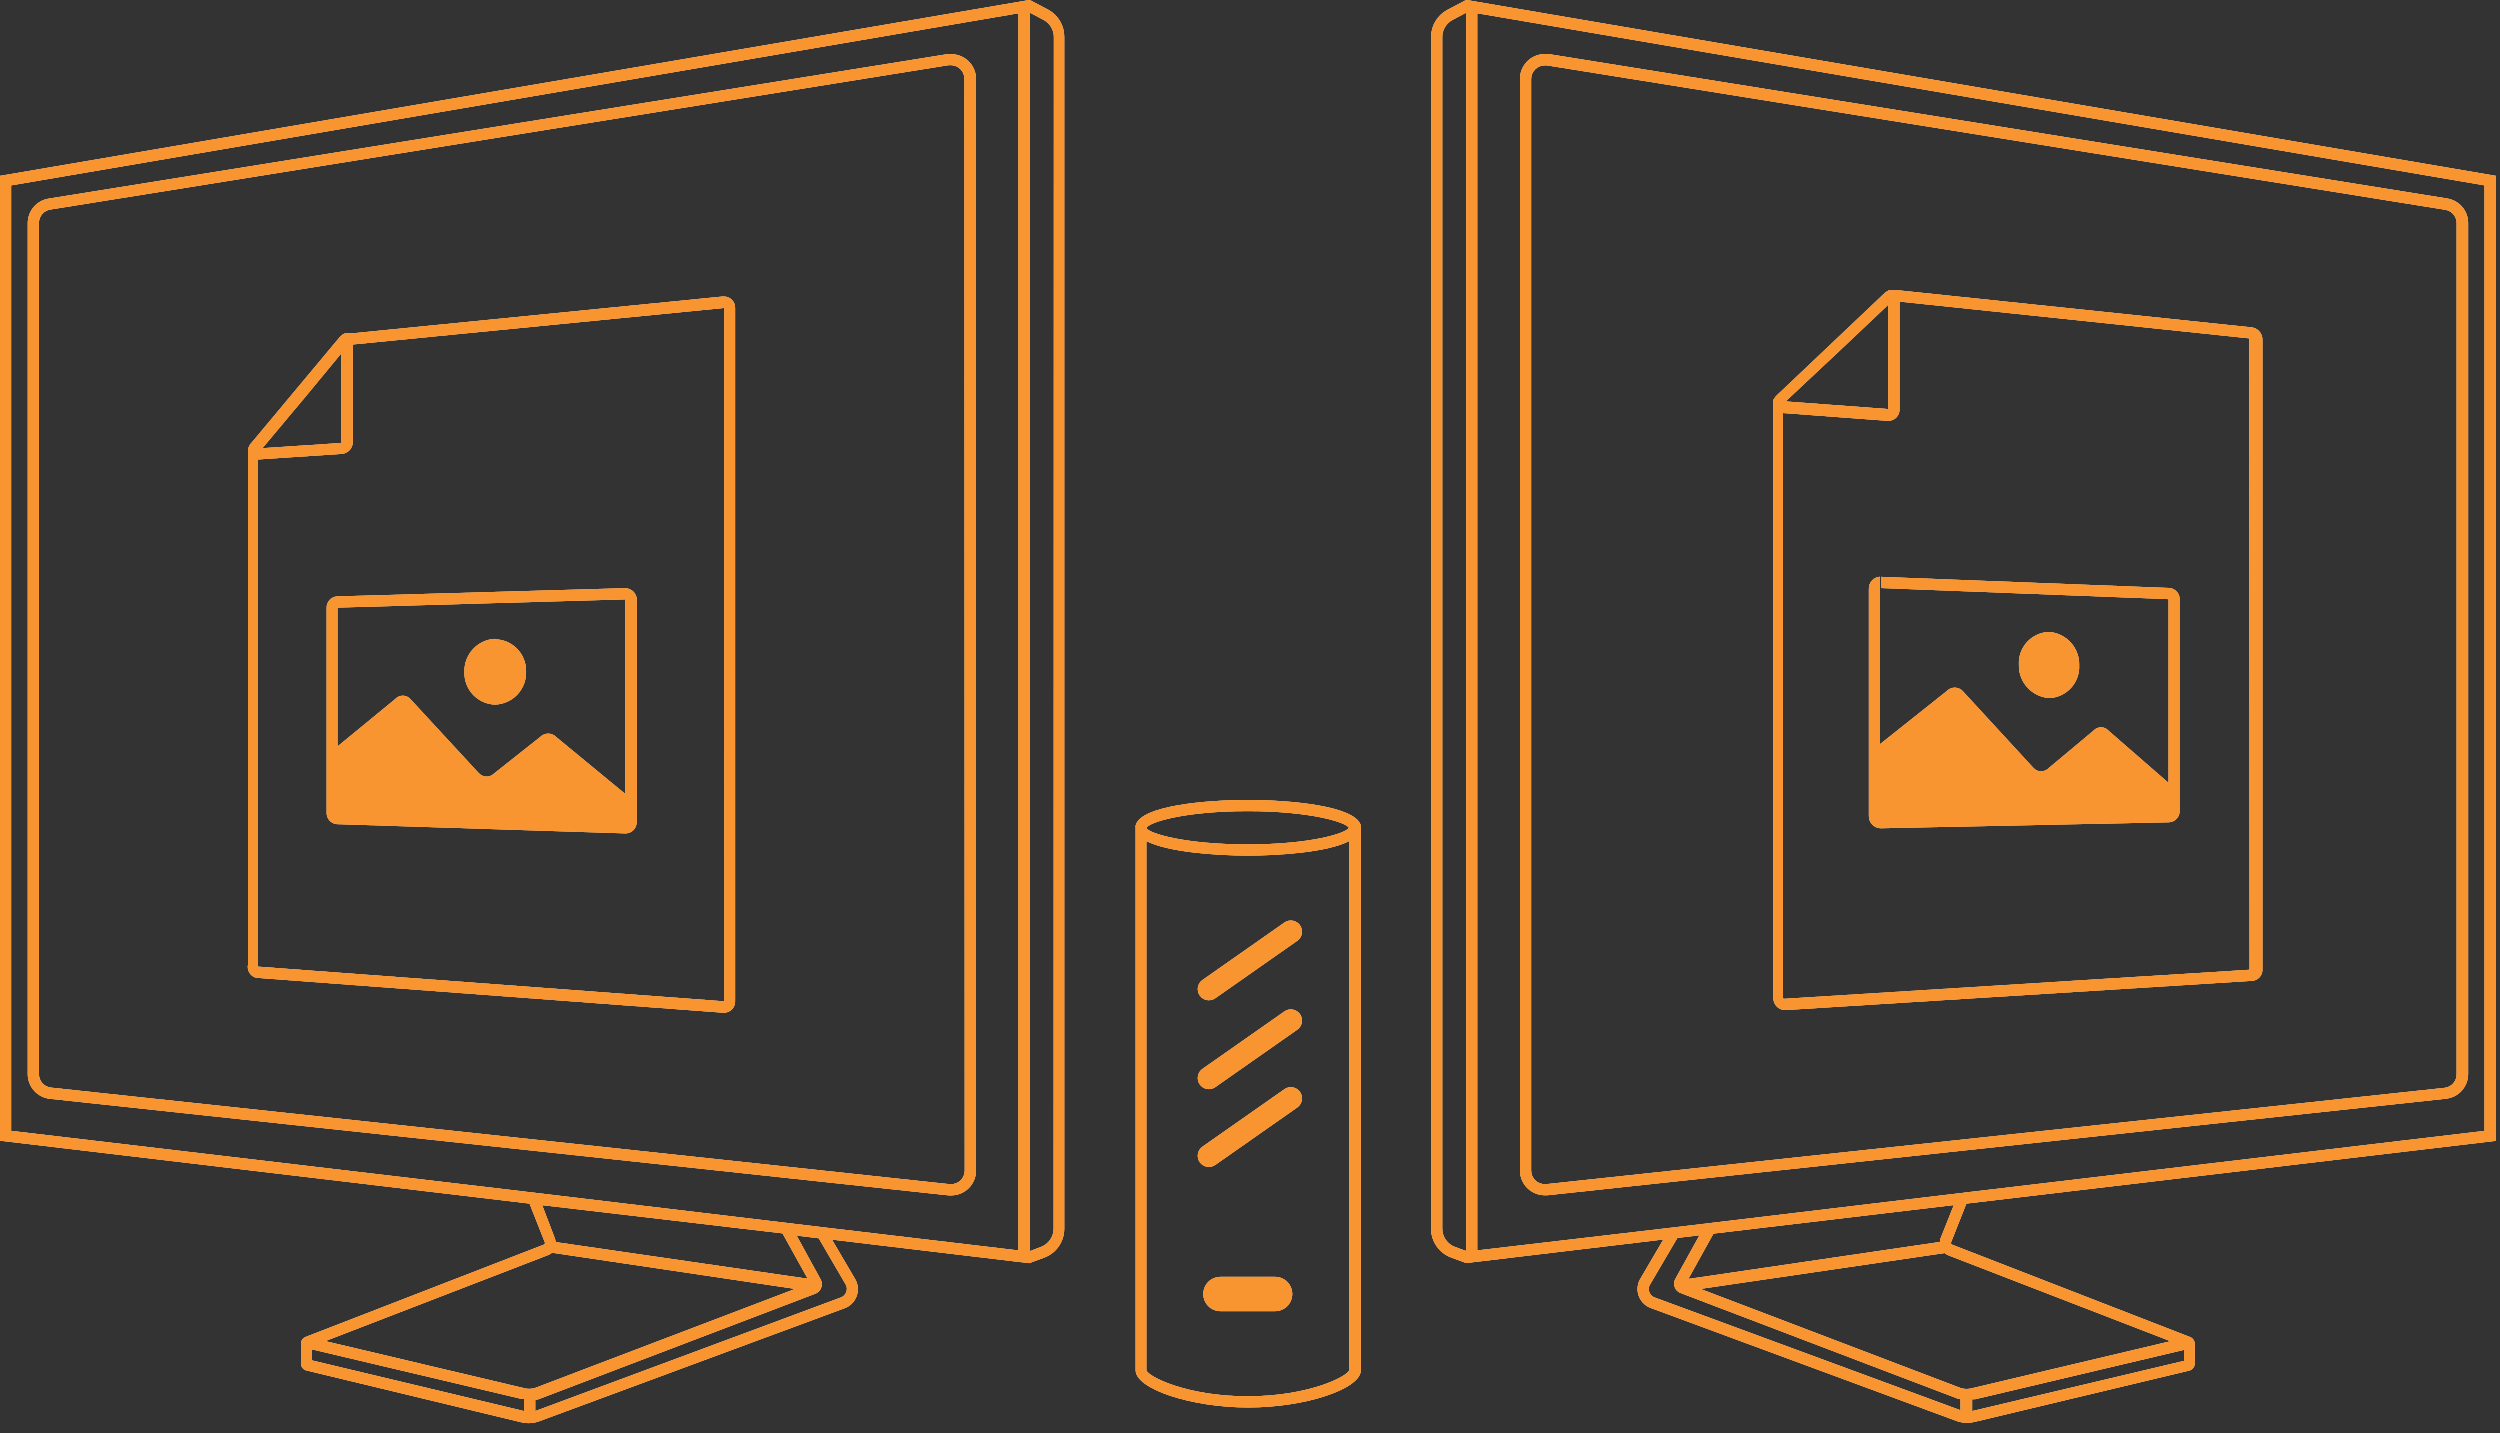 <svg width="225" height="129" viewBox="0 0 225 129" version="1.1" xmlns="http://www.w3.org/2000/svg" xmlns:xlink="http://www.w3.org/1999/xlink">
<rect x="0" y="0" width="225" height="129" fill="#333333" stroke="none"/>
<title>Layer 2</title>
<desc>Created using Figma</desc>
<g id="Canvas" transform="translate(-34351 4606)">
<g id="Layer 2">
<g id="Layer 1">
<g id="Vector">
<use xlink:href="#path0_fill" transform="translate(34353.5 -4601.12)" fill="#FFFFFF"/>
<use xlink:href="#path0_fill" transform="translate(34353.5 -4601.12)" fill="#F99531"/>
<use xlink:href="#path0_fill" transform="translate(34353.5 -4601.12)" fill="#F99531"/>
</g>
<g id="Vector">
<use xlink:href="#path1_fill" transform="translate(34351 -4606)" fill="#FFFFFF"/>
<use xlink:href="#path1_fill" transform="translate(34351 -4606)" fill="#F99531"/>
<use xlink:href="#path1_fill" transform="translate(34351 -4606)" fill="#F99531"/>
</g>
<g id="Vector">
<use xlink:href="#path2_fill" transform="translate(34373.3 -4579.31)" fill="#FFFFFF"/>
<use xlink:href="#path2_fill" transform="translate(34373.3 -4579.31)" fill="#F99531"/>
<use xlink:href="#path2_fill" transform="translate(34373.3 -4579.31)" fill="#F99531"/>
</g>
<g id="Vector">
<use xlink:href="#path3_fill" transform="translate(34380.4 -4553.06)" fill="#FFFFFF"/>
<use xlink:href="#path3_fill" transform="translate(34380.4 -4553.06)" fill="#F99531"/>
<use xlink:href="#path3_fill" transform="translate(34380.4 -4553.06)" fill="#F99531"/>
</g>
<g id="Vector">
<use xlink:href="#path4_fill" transform="translate(34392.8 -4548.5)" fill="#FFFFFF"/>
<use xlink:href="#path4_fill" transform="translate(34392.8 -4548.5)" fill="#F99531"/>
<use xlink:href="#path4_fill" transform="translate(34392.8 -4548.5)" fill="#F99531"/>
</g>
<g id="Vector">
<use xlink:href="#path5_fill" transform="translate(34487.8 -4601.13)" fill="#FFFFFF"/>
<use xlink:href="#path5_fill" transform="translate(34487.8 -4601.13)" fill="#F99531"/>
<use xlink:href="#path5_fill" transform="translate(34487.8 -4601.13)" fill="#F99531"/>
</g>
<g id="Vector">
<use xlink:href="#path6_fill" transform="translate(34479.8 -4606)" fill="#FFFFFF"/>
<use xlink:href="#path6_fill" transform="translate(34479.8 -4606)" fill="#F99531"/>
<use xlink:href="#path6_fill" transform="translate(34479.8 -4606)" fill="#F99531"/>
</g>
<g id="Vector">
<use xlink:href="#path7_fill" transform="translate(34510.6 -4579.86)" fill="#FFFFFF"/>
<use xlink:href="#path7_fill" transform="translate(34510.6 -4579.86)" fill="#F99531"/>
<use xlink:href="#path7_fill" transform="translate(34510.6 -4579.86)" fill="#F99531"/>
</g>
<g id="Vector">
<use xlink:href="#path8_fill" transform="translate(34519.2 -4554.09)" fill="#FFFFFF"/>
<use xlink:href="#path8_fill" transform="translate(34519.2 -4554.09)" fill="#F99531"/>
<use xlink:href="#path8_fill" transform="translate(34519.2 -4554.09)" fill="#F99531"/>
</g>
<g id="Vector">
<use xlink:href="#path9_fill" transform="translate(34532.7 -4549.12)" fill="#FFFFFF"/>
<use xlink:href="#path9_fill" transform="translate(34532.7 -4549.12)" fill="#F99531"/>
<use xlink:href="#path9_fill" transform="translate(34532.7 -4549.12)" fill="#F99531"/>
</g>
<g id="Vector">
<use xlink:href="#path10_fill" transform="translate(34453.2 -4534)" fill="#FFFFFF"/>
<use xlink:href="#path10_fill" transform="translate(34453.2 -4534)" fill="#F99531"/>
<use xlink:href="#path10_fill" transform="translate(34453.2 -4534)" fill="#F99531"/>
</g>
<g id="Vector">
<use xlink:href="#path11_fill" transform="translate(34458.8 -4523.15)" fill="#FFFFFF"/>
<use xlink:href="#path11_fill" transform="translate(34458.8 -4523.15)" fill="#F99531"/>
<use xlink:href="#path11_fill" transform="translate(34458.8 -4523.15)" fill="#F99531"/>
</g>
<g id="Vector">
<use xlink:href="#path11_fill" transform="translate(34458.8 -4515.15)" fill="#FFFFFF"/>
<use xlink:href="#path11_fill" transform="translate(34458.8 -4515.15)" fill="#F99531"/>
<use xlink:href="#path11_fill" transform="translate(34458.8 -4515.15)" fill="#F99531"/>
</g>
<g id="Vector">
<use xlink:href="#path11_fill" transform="translate(34458.8 -4508.15)" fill="#FFFFFF"/>
<use xlink:href="#path11_fill" transform="translate(34458.8 -4508.15)" fill="#F99531"/>
<use xlink:href="#path11_fill" transform="translate(34458.8 -4508.15)" fill="#F99531"/>
</g>
<g id="Vector">
<use xlink:href="#path12_fill" transform="translate(34459.3 -4491.08)" fill="#FFFFFF"/>
<use xlink:href="#path12_fill" transform="translate(34459.3 -4491.08)" fill="#F99531"/>
<use xlink:href="#path12_fill" transform="translate(34459.3 -4491.08)" fill="#F99531"/>
</g>
</g>
</g>
</g>
<defs>
<path id="path0_fill" d="M 83.11 1.14441e-07L 82.75 1.14441e-07L 1.87 13C 1.348 13.085 0.873 13.354 0.531 13.757C 0.188 14.159 0 14.671 -4.44089e-15 15.2L -4.44089e-15 91.8C 0.002 92.35 0.207 92.88 0.577 93.288C 0.946 93.696 1.453 93.953 2 94.01L 82.88 102.7L 83.12 102.7C 83.71 102.697 84.274 102.461 84.69 102.043C 85.106 101.625 85.34 101.06 85.34 100.47L 85.34 2.23C 85.34 1.639 85.105 1.071 84.687 0.653C 84.269 0.235 83.701 1.14441e-07 83.11 1.14441e-07ZM 84.33 100.47C 84.33 100.794 84.202 101.106 83.973 101.336C 83.745 101.567 83.434 101.697 83.11 101.7L 82.98 101.7L 2.1 93.01C 1.798 92.98 1.517 92.838 1.314 92.613C 1.11 92.387 0.999 92.094 1 91.79L 1 15.19C 0.998 14.903 1.097 14.624 1.28 14.403C 1.462 14.181 1.718 14.032 2 13.98L 82.88 0.98L 83.08 0.98C 83.404 0.983 83.715 1.113 83.943 1.344C 84.172 1.574 84.3 1.886 84.3 2.21L 84.33 100.47Z"/>
<path id="path1_fill" d="M 94.36 0.89L 92.67 0L 0 15.83L 0 102.66L 47.66 108.32L 49.06 111.86L 49 112L 27.5 120.33C 27.38 120.378 27.276 120.46 27.203 120.567C 27.13 120.674 27.091 120.801 27.09 120.93L 27.09 122.71C 27.089 122.856 27.138 122.999 27.229 123.113C 27.32 123.228 27.447 123.308 27.59 123.34L 46.91 128C 47.123 128.052 47.341 128.079 47.56 128.08C 47.87 128.08 48.177 128.029 48.47 127.93L 76 117.74C 76.244 117.652 76.467 117.513 76.653 117.333C 76.838 117.152 76.984 116.933 77.079 116.692C 77.173 116.45 77.215 116.191 77.202 115.932C 77.188 115.673 77.119 115.42 77 115.19L 74.87 111.56L 91.62 113.56L 92.62 113.68L 93.98 113.18C 94.509 112.984 94.965 112.631 95.286 112.167C 95.608 111.704 95.781 111.154 95.78 110.59L 95.78 3.33C 95.785 2.833 95.656 2.344 95.406 1.915C 95.156 1.485 94.794 1.131 94.36 0.89ZM 48.79 108.46L 70.43 111L 72.7 115.09L 50 111.79C 49.996 111.692 49.98 111.594 49.95 111.5L 48.79 108.46ZM 49.36 112.94C 49.477 112.892 49.586 112.825 49.68 112.74L 71.58 116L 48.13 124.93C 47.803 125.024 47.457 125.024 47.13 124.93L 29.26 120.7L 49.36 112.94ZM 28.08 122.44L 28.08 121.44L 46.9 125.89C 46.99 125.89 47.08 125.89 47.16 125.89L 47.16 127L 28.08 122.44ZM 76.15 115.66C 76.198 115.765 76.222 115.879 76.222 115.995C 76.222 116.111 76.198 116.225 76.15 116.33C 76.103 116.439 76.034 116.537 75.945 116.616C 75.857 116.695 75.753 116.755 75.64 116.79L 48.17 127L 48.17 126L 48.48 125.92L 73.35 116.44C 73.468 116.4 73.576 116.336 73.668 116.252C 73.759 116.167 73.831 116.064 73.88 115.95C 73.934 115.832 73.962 115.704 73.962 115.575C 73.962 115.446 73.934 115.318 73.88 115.2L 71.69 111.2L 73.69 111.44L 76.15 115.66ZM 74.27 110.48L 47.27 107.25L 1 101.78L 1 16.68L 91.66 1.19L 91.66 112.54L 74.27 110.48ZM 94.83 110.58C 94.83 110.94 94.719 111.29 94.514 111.585C 94.308 111.88 94.017 112.105 93.68 112.23L 92.68 112.61L 92.68 1.13L 93.91 1.78C 94.193 1.928 94.431 2.151 94.596 2.424C 94.762 2.697 94.85 3.01 94.85 3.33L 94.83 110.58Z"/>
<path id="path2_fill" d="M 42.878 5.34058e-07L 42.728 5.34058e-07L 9.418 3.31L 9.298 3.31L 8.938 3.31L 8.818 3.31C 8.742 3.325 8.668 3.348 8.598 3.38C 8.525 3.429 8.458 3.486 8.398 3.55C 8.363 3.575 8.33 3.601 8.298 3.63L 8.068 3.91L 7.988 4L 0.478 13L 0.358 13.14L 0.168 13.36C 0.168 13.36 0.168 13.42 0.168 13.44C 0.112 13.514 0.065 13.595 0.028 13.68C 0.024 13.743 0.024 13.807 0.028 13.87C 0.024 13.927 0.024 13.983 0.028 14.04L 0.028 14.48C 0.028 14.55 0.028 14.6 0.028 14.6L 0.028 60.1C -0.003 60.229 -0.008 60.362 0.013 60.493C 0.034 60.624 0.08 60.749 0.15 60.862C 0.22 60.974 0.311 61.072 0.419 61.149C 0.527 61.226 0.649 61.281 0.778 61.31L 42.778 64.45L 42.858 64.45C 42.994 64.45 43.128 64.423 43.253 64.369C 43.377 64.316 43.49 64.238 43.583 64.14C 43.677 64.041 43.749 63.925 43.797 63.798C 43.844 63.671 43.865 63.535 43.858 63.4L 43.858 1.03C 43.862 0.898 43.84 0.766 43.792 0.643C 43.745 0.519 43.674 0.406 43.583 0.311C 43.492 0.215 43.383 0.138 43.262 0.085C 43.141 0.031 43.01 0.003 42.878 5.34058e-07ZM 8.428 5.09L 8.428 13.09C 8.428 13.14 8.428 13.18 8.428 13.18L 1.308 13.65L 4.938 9.31L 5.028 9.21L 8.428 5.09ZM 42.898 63.38C 42.898 63.38 42.898 63.43 42.848 63.43L 0.918 60.31C 0.912 60.287 0.912 60.263 0.918 60.24L 0.918 14.66L 8.518 14.15C 8.78 14.116 9.021 13.985 9.192 13.784C 9.364 13.582 9.455 13.325 9.448 13.06L 9.448 4.31L 42.888 1.02L 42.898 63.38Z"/>
<path id="path3_fill" d="M 26.861 -1.37329e-06L 26.861 1C 26.861 1 26.861 1 26.861 1.08L 26.861 18.51L 20.671 13.41C 20.577 13.308 20.462 13.227 20.335 13.172C 20.208 13.117 20.07 13.089 19.931 13.09C 19.797 13.091 19.663 13.118 19.54 13.171C 19.416 13.225 19.304 13.303 19.211 13.4L 15.091 16.66C 14.909 16.846 14.662 16.954 14.401 16.96C 14.266 16.958 14.132 16.929 14.009 16.874C 13.885 16.819 13.774 16.739 13.681 16.64L 7.531 9.98C 7.446 9.884 7.341 9.807 7.224 9.755C 7.107 9.702 6.98 9.675 6.851 9.675C 6.723 9.675 6.596 9.702 6.479 9.755C 6.362 9.807 6.257 9.884 6.171 9.98L 0.971 14.25L 0.971 1.79C 0.968 1.773 0.968 1.757 0.971 1.74L 26.851 1L 26.851 -1.37329e-06L 0.921 0.74C 0.67 0.76 0.436 0.874 0.265 1.06C 0.095 1.245 0.001 1.488 0.001 1.74L 0.001 20.18C -0.012 20.44 0.076 20.696 0.248 20.892C 0.42 21.088 0.661 21.209 0.921 21.23L 26.831 22.06C 27.046 22.073 27.259 22.017 27.439 21.9C 27.619 21.783 27.757 21.611 27.831 21.41C 27.885 21.276 27.912 21.134 27.911 20.99L 27.911 1.06C 27.911 0.781 27.801 0.512 27.605 0.314C 27.408 0.115 27.141 0.003 26.861 -1.37329e-06Z"/>
<path id="path4_fill" d="M 2.752 0.04L 2.752 0.5L 2.752 0C 1.991 0.036 1.275 0.372 0.76 0.934C 0.245 1.496 -0.028 2.238 0.002 3C -0.008 3.372 0.054 3.742 0.187 4.089C 0.319 4.437 0.519 4.755 0.774 5.025C 1.03 5.295 1.336 5.512 1.675 5.664C 2.015 5.816 2.381 5.9 2.752 5.91C 3.133 5.898 3.508 5.811 3.855 5.654C 4.202 5.496 4.514 5.272 4.774 4.993C 5.033 4.714 5.235 4.386 5.367 4.028C 5.499 3.671 5.558 3.291 5.542 2.91C 5.548 2.538 5.48 2.169 5.342 1.824C 5.205 1.479 5.001 1.164 4.742 0.897C 4.483 0.631 4.174 0.418 3.832 0.271C 3.491 0.124 3.124 0.045 2.752 0.04Z"/>
<path id="path5_fill" d="M 85.33 91.8L 85.33 15.2C 85.33 14.671 85.142 14.159 84.799 13.757C 84.457 13.354 83.982 13.085 83.46 13L 2.58 -1.14441e-07L 2.22 -1.14441e-07C 1.63 0.003 1.066 0.239 0.65 0.657C 0.234 1.075 -7.1498e-06 1.64 -1.22059e-06 2.23L -1.22059e-06 100.47C -7.1498e-06 101.06 0.234 101.625 0.65 102.043C 1.066 102.461 1.63 102.697 2.22 102.7L 2.46 102.7L 83.34 94.01C 83.885 93.951 84.39 93.693 84.757 93.285C 85.124 92.877 85.328 92.349 85.33 91.8ZM 2.33 101.71L 2.22 101.71C 1.896 101.707 1.585 101.577 1.357 101.346C 1.128 101.116 1 100.804 1 100.48L 1 2.24C 1 1.916 1.128 1.604 1.357 1.374C 1.585 1.143 1.896 1.013 2.22 1.01L 2.42 1.01L 83.3 14.01C 83.582 14.062 83.838 14.211 84.02 14.433C 84.203 14.654 84.302 14.933 84.3 15.22L 84.3 91.82C 84.302 92.124 84.189 92.417 83.986 92.643C 83.783 92.868 83.502 93.01 83.2 93.04L 2.33 101.71Z"/>
<path id="path6_fill" d="M 95.83 102.67L 95.83 15.83L 3.16 0L 1.47 0.89C 1.026 1.125 0.655 1.476 0.396 1.906C 0.137 2.336 -3.95776e-06 2.828 -2.31115e-07 3.33L -2.31115e-07 110.58C -0 111.144 0.172 111.694 0.494 112.157C 0.815 112.62 1.271 112.974 1.8 113.17L 3.16 113.67L 4.16 113.55L 20.91 111.55L 18.76 115.22C 18.649 115.452 18.588 115.704 18.581 115.961C 18.574 116.218 18.622 116.474 18.721 116.711C 18.821 116.948 18.969 117.161 19.157 117.337C 19.344 117.513 19.567 117.647 19.81 117.73L 47.36 127.91C 47.647 128.004 47.948 128.051 48.25 128.05C 48.469 128.049 48.687 128.022 48.9 127.97L 68.22 123.35C 68.363 123.318 68.49 123.238 68.581 123.123C 68.672 123.009 68.721 122.866 68.72 122.72L 68.72 120.94C 68.719 120.811 68.68 120.684 68.607 120.577C 68.534 120.47 68.43 120.388 68.31 120.34L 46.83 112L 46.77 111.86L 48.17 108.32L 95.83 102.67ZM 2.15 112.23C 1.813 112.105 1.522 111.88 1.316 111.585C 1.111 111.29 1 110.94 1 110.58L 1 3.33C 1 3.01 1.088 2.697 1.254 2.424C 1.419 2.151 1.657 1.928 1.94 1.78L 3.17 1.13L 3.17 112.6L 2.15 112.23ZM 4.15 112.54L 4.15 1.19L 94.81 16.68L 94.81 101.78L 48.57 107.27L 21.57 110.5L 4.15 112.54ZM 20.15 116.79C 20.038 116.754 19.936 116.694 19.849 116.615C 19.763 116.536 19.695 116.438 19.65 116.33C 19.606 116.229 19.583 116.12 19.583 116.01C 19.583 115.9 19.606 115.791 19.65 115.69L 22.16 111.41L 24.16 111.17L 21.95 115.17C 21.899 115.283 21.873 115.406 21.873 115.53C 21.873 115.654 21.899 115.777 21.95 115.89C 21.997 116.001 22.067 116.101 22.155 116.184C 22.242 116.266 22.346 116.33 22.46 116.37L 47.36 125.86L 47.65 125.93L 47.65 126.93L 20.15 116.79ZM 48.69 127L 48.69 125.93C 48.78 125.93 48.87 125.93 48.95 125.93L 67.77 121.48L 67.77 122.48L 48.69 127ZM 66.56 120.71L 48.69 124.94C 48.363 125.034 48.017 125.034 47.69 124.94L 24.22 116L 46.22 112.77C 46.314 112.855 46.423 112.922 46.54 112.97L 66.56 120.71ZM 45.84 111.49C 45.81 111.584 45.794 111.682 45.79 111.78L 23.14 115.11L 25.41 111.02L 47.05 108.45L 45.84 111.49Z"/>
<path id="path7_fill" d="M 42.974 3.32L 11.345 -6.10352e-07L 11.225 -6.10352e-07L 10.794 -6.10352e-07L 10.684 -6.10352e-07L 10.555 -6.10352e-07L 10.384 -6.10352e-07C 10.324 0.027 10.267 0.061 10.214 0.1C 10.165 0.126 10.118 0.156 10.075 0.19L 9.805 0.44L 9.715 0.53L 0.625 9.15L 0.475 9.29L 0.235 9.52C 0.213 9.549 0.193 9.579 0.175 9.61C 0.107 9.685 0.05 9.769 0.005 9.86C -0 9.927 -0 9.993 0.005 10.06C -0.002 10.127 -0.002 10.194 0.005 10.26L 0.005 10.86C 0.005 10.93 0.005 10.98 0.005 10.98L 0.005 63.67C 0.001 63.811 0.025 63.951 0.076 64.083C 0.126 64.214 0.203 64.334 0.301 64.435C 0.398 64.537 0.515 64.618 0.645 64.674C 0.774 64.729 0.914 64.759 1.055 64.76L 1.125 64.76L 43.124 62.13C 43.385 62.102 43.623 61.974 43.79 61.772C 43.956 61.57 44.037 61.311 44.014 61.05L 44.014 4.45C 44.023 4.163 43.919 3.885 43.724 3.673C 43.53 3.462 43.261 3.336 42.974 3.32ZM 5.865 5.52L 10.345 1.28L 10.345 10.68L 1.095 9.99L 5.865 5.52ZM 42.864 61.05C 42.872 61.08 42.872 61.11 42.864 61.14L 0.915 63.76C 0.915 63.76 0.865 63.69 0.865 63.67L 0.865 11.03L 10.274 11.73L 10.354 11.73C 10.62 11.73 10.874 11.625 11.062 11.437C 11.249 11.25 11.354 10.995 11.354 10.73L 11.354 1L 42.834 4.31C 42.847 4.352 42.847 4.398 42.834 4.44L 42.864 61.05Z"/>
<path id="path8_fill" d="M 27.03 1.01L 1.09 0.01L 1.09 1.01L 26.971 2.01C 26.978 2.04 26.978 2.07 26.971 2.1L 26.971 18.56L 21.57 13.86C 21.486 13.763 21.382 13.684 21.264 13.631C 21.147 13.577 21.019 13.55 20.89 13.55C 20.762 13.55 20.634 13.577 20.517 13.631C 20.399 13.684 20.295 13.763 20.21 13.86L 16.21 17.2C 16.119 17.298 16.01 17.377 15.888 17.432C 15.766 17.487 15.634 17.517 15.501 17.52C 15.37 17.519 15.242 17.491 15.123 17.438C 15.004 17.384 14.898 17.307 14.81 17.21L 8.46 10.31C 8.367 10.206 8.253 10.123 8.125 10.067C 7.998 10.01 7.86 9.98 7.72 9.98C 7.585 9.982 7.451 10.011 7.328 10.066C 7.204 10.121 7.093 10.201 7 10.3L 1 15.07L 1 1.09C 0.994 1.076 0.991 1.061 0.991 1.045C 0.991 1.029 0.994 1.014 1 1L 1 -1.52588e-07C 0.725 0.016 0.466 0.138 0.279 0.342C 0.092 0.545 -0.008 0.814 0 1.09L 0 21.52C -0.004 21.662 0.02 21.803 0.071 21.936C 0.122 22.068 0.198 22.189 0.295 22.293C 0.393 22.396 0.51 22.479 0.639 22.536C 0.769 22.594 0.909 22.626 1.05 22.63L 27.03 22.09C 27.162 22.081 27.29 22.046 27.408 21.988C 27.526 21.929 27.631 21.848 27.718 21.748C 27.804 21.649 27.87 21.533 27.912 21.408C 27.953 21.283 27.97 21.151 27.96 21.02L 27.96 2.09C 27.971 1.958 27.956 1.825 27.915 1.699C 27.874 1.572 27.808 1.456 27.722 1.355C 27.635 1.255 27.529 1.172 27.411 1.113C 27.292 1.054 27.163 1.019 27.03 1.01Z"/>
<path id="path9_fill" d="M 2.754 5.94C 3.497 5.904 4.196 5.574 4.697 5.022C 5.198 4.471 5.459 3.744 5.424 3C 5.447 2.25 5.18 1.52 4.679 0.962C 4.178 0.403 3.482 0.059 2.734 1.06812e-06L 2.674 1.06812e-06L 2.674 0.5L 2.674 1.06812e-06C 2.305 0.017 1.943 0.106 1.609 0.263C 1.275 0.42 0.975 0.641 0.727 0.915C 0.479 1.188 0.287 1.508 0.163 1.855C 0.039 2.203 -0.015 2.571 0.004 2.94C -0.018 3.7 0.256 4.438 0.77 4.998C 1.283 5.558 1.995 5.896 2.754 5.94Z"/>
<path id="path10_fill" d="M 10.09 0C 6.46 0 0.42 0.49 0.01 2.3C -0.003 2.366 -0.003 2.434 0.01 2.5L 0.01 51.32C 0.01 53.01 5.01 54.67 10.14 54.67C 15.27 54.67 20.27 53.01 20.27 51.32L 20.27 2.5C 20.284 2.434 20.284 2.366 20.27 2.3C 19.79 0.49 13.72 0 10.09 0ZM 10.09 1C 15.74 1 18.95 2 19.21 2.5C 18.95 3 15.79 4 10.09 4C 4.39 4 1.17 3 0.97 2.52C 1.18 2 4.39 1 10.09 1ZM 10.09 53.67C 4.6 53.67 1.09 51.88 0.97 51.32L 0.97 3.69C 2.91 4.69 7.25 5 10.1 5C 12.95 5 17.29 4.7 19.23 3.69L 19.23 51.31C 19.1 51.88 15.58 53.67 10.09 53.67Z"/>
<path id="path11_fill" d="M 7.848 0.15L 0.428 5.35C 0.211 5.502 0.063 5.733 0.016 5.994C -0.031 6.254 0.027 6.523 0.178 6.74C 0.33 6.958 0.561 7.106 0.821 7.153C 1.082 7.2 1.351 7.141 1.568 6.99L 8.988 1.79C 9.191 1.633 9.325 1.405 9.364 1.151C 9.403 0.898 9.343 0.64 9.197 0.429C 9.05 0.219 8.829 0.073 8.578 0.021C 8.327 -0.031 8.066 0.015 7.848 0.15Z"/>
<path id="path12_fill" d="M 6.46 -1.83105e-06L 1.54 -1.83105e-06C 1.132 -1.83105e-06 0.74 0.162 0.451 0.451C 0.162 0.74 -3.66211e-06 1.132 -3.66211e-06 1.54C -3.66211e-06 1.948 0.162 2.34 0.451 2.629C 0.74 2.918 1.132 3.08 1.54 3.08L 6.46 3.08C 6.868 3.08 7.26 2.918 7.549 2.629C 7.838 2.34 8 1.948 8 1.54C 8 1.132 7.838 0.74 7.549 0.451C 7.26 0.162 6.868 -1.83105e-06 6.46 -1.83105e-06Z"/>
</defs>
</svg>
